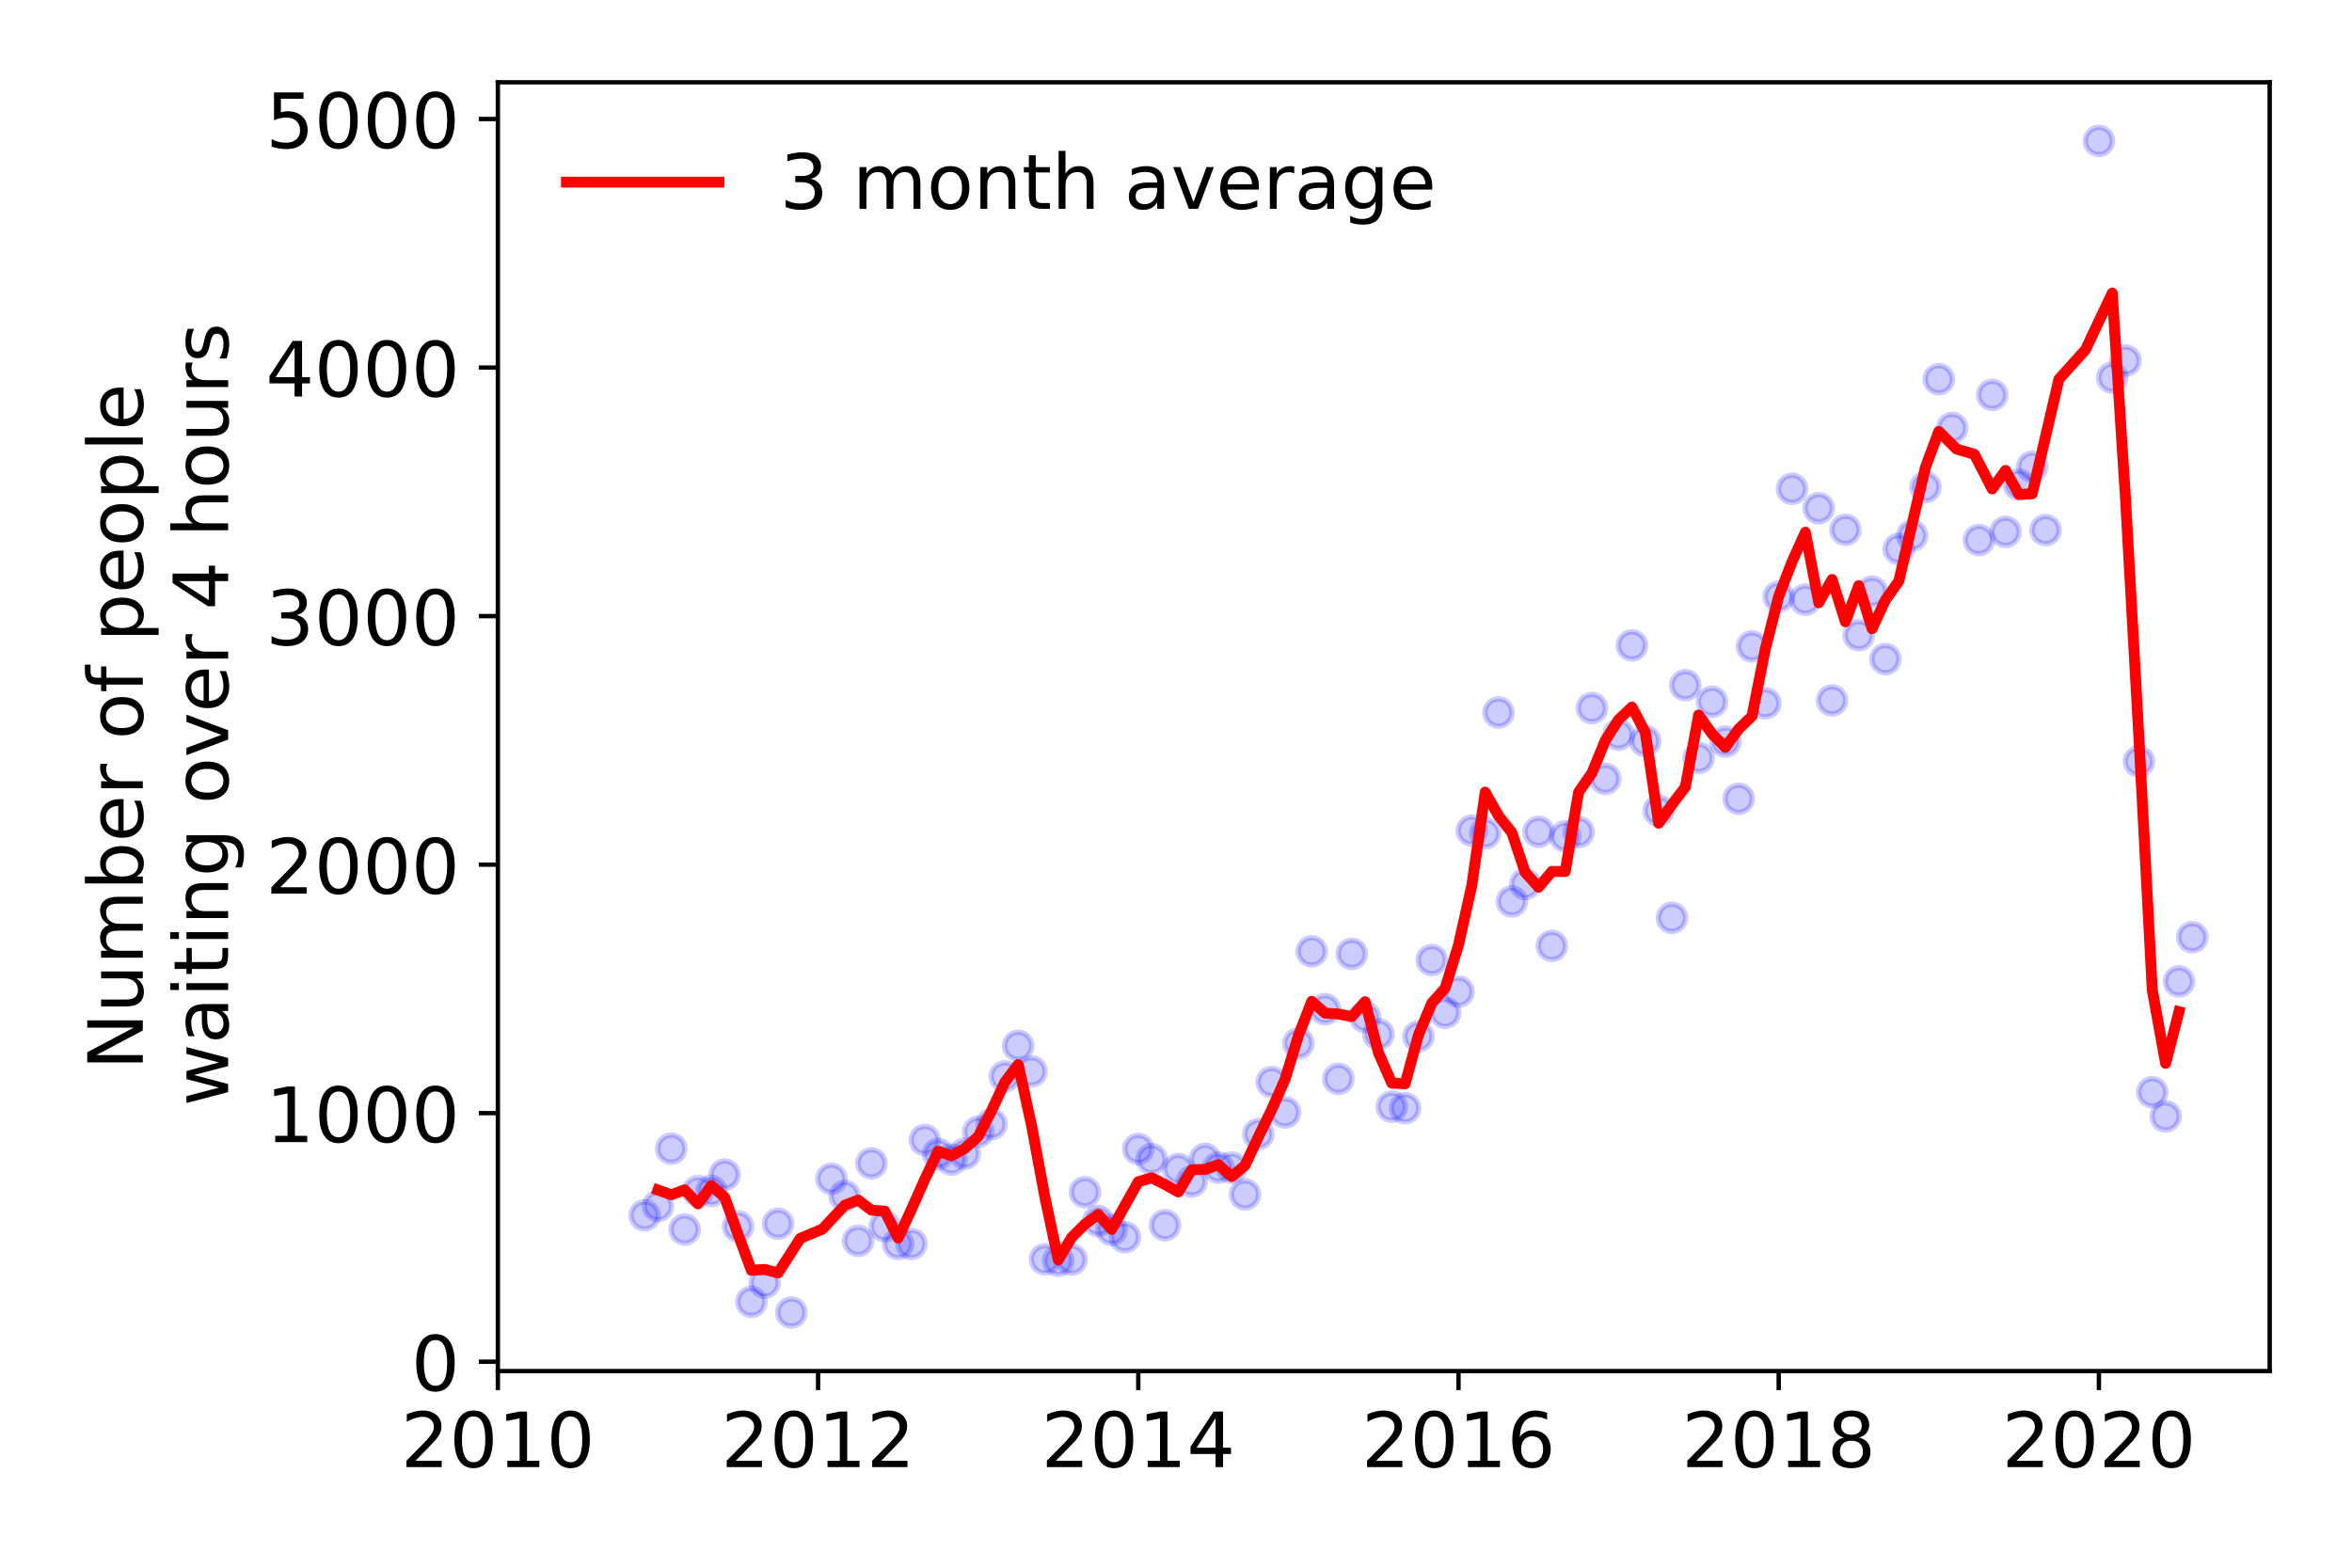 <?xml version="1.0" encoding="utf-8" standalone="no"?>
<!DOCTYPE svg PUBLIC "-//W3C//DTD SVG 1.1//EN"
  "http://www.w3.org/Graphics/SVG/1.1/DTD/svg11.dtd">
<!-- Created with matplotlib (https://matplotlib.org/) -->
<svg height="288pt" version="1.1" viewBox="0 0 432 288" width="432pt" xmlns="http://www.w3.org/2000/svg" xmlns:xlink="http://www.w3.org/1999/xlink">
 <defs>
  <style type="text/css">
*{stroke-linecap:butt;stroke-linejoin:round;}
  </style>
 </defs>
 <g id="figure_1">
  <g id="patch_1">
   <path d="M 0 288 
L 432 288 
L 432 0 
L 0 0 
z
" style="fill:#ffffff;"/>
  </g>
  <g id="axes_1">
   <g id="patch_2">
    <path d="M 91.445 251.88 
L 416.88 251.88 
L 416.88 15.12 
L 91.445 15.12 
z
" style="fill:#ffffff;"/>
   </g>
   <g id="matplotlib.axis_1">
    <g id="xtick_1">
     <g id="line2d_1">
      <defs>
       <path d="M 0 0 
L 0 3.5 
" id="m33bb198c36" style="stroke:#000000;stroke-width:0.8;"/>
      </defs>
      <g>
       <use style="stroke:#000000;stroke-width:0.8;" x="91.445" xlink:href="#m33bb198c36" y="251.88"/>
      </g>
     </g>
     <g id="text_1">
      <!-- 2010 -->
      <defs>
       <path d="M 19.188 8.297 
L 53.609 8.297 
L 53.609 0 
L 7.328 0 
L 7.328 8.297 
Q 12.938 14.109 22.625 23.891 
Q 32.328 33.688 34.812 36.531 
Q 39.547 41.844 41.422 45.531 
Q 43.312 49.219 43.312 52.781 
Q 43.312 58.594 39.234 62.25 
Q 35.156 65.922 28.609 65.922 
Q 23.969 65.922 18.812 64.312 
Q 13.672 62.703 7.812 59.422 
L 7.812 69.391 
Q 13.766 71.781 18.938 73 
Q 24.125 74.219 28.422 74.219 
Q 39.75 74.219 46.484 68.547 
Q 53.219 62.891 53.219 53.422 
Q 53.219 48.922 51.531 44.891 
Q 49.859 40.875 45.406 35.406 
Q 44.188 33.984 37.641 27.219 
Q 31.109 20.453 19.188 8.297 
z
" id="DejaVuSans-50"/>
       <path d="M 31.781 66.406 
Q 24.172 66.406 20.328 58.906 
Q 16.5 51.422 16.5 36.375 
Q 16.5 21.391 20.328 13.891 
Q 24.172 6.391 31.781 6.391 
Q 39.453 6.391 43.281 13.891 
Q 47.125 21.391 47.125 36.375 
Q 47.125 51.422 43.281 58.906 
Q 39.453 66.406 31.781 66.406 
z
M 31.781 74.219 
Q 44.047 74.219 50.516 64.516 
Q 56.984 54.828 56.984 36.375 
Q 56.984 17.969 50.516 8.266 
Q 44.047 -1.422 31.781 -1.422 
Q 19.531 -1.422 13.062 8.266 
Q 6.594 17.969 6.594 36.375 
Q 6.594 54.828 13.062 64.516 
Q 19.531 74.219 31.781 74.219 
z
" id="DejaVuSans-48"/>
       <path d="M 12.406 8.297 
L 28.516 8.297 
L 28.516 63.922 
L 10.984 60.406 
L 10.984 69.391 
L 28.422 72.906 
L 38.281 72.906 
L 38.281 8.297 
L 54.391 8.297 
L 54.391 0 
L 12.406 0 
z
" id="DejaVuSans-49"/>
      </defs>
      <g transform="translate(73.63 269.518)scale(0.14 -0.14)">
       <use xlink:href="#DejaVuSans-50"/>
       <use x="63.623" xlink:href="#DejaVuSans-48"/>
       <use x="127.246" xlink:href="#DejaVuSans-49"/>
       <use x="190.869" xlink:href="#DejaVuSans-48"/>
      </g>
     </g>
    </g>
    <g id="xtick_2">
     <g id="line2d_2">
      <g>
       <use style="stroke:#000000;stroke-width:0.8;" x="150.259" xlink:href="#m33bb198c36" y="251.88"/>
      </g>
     </g>
     <g id="text_2">
      <!-- 2012 -->
      <g transform="translate(132.444 269.518)scale(0.14 -0.14)">
       <use xlink:href="#DejaVuSans-50"/>
       <use x="63.623" xlink:href="#DejaVuSans-48"/>
       <use x="127.246" xlink:href="#DejaVuSans-49"/>
       <use x="190.869" xlink:href="#DejaVuSans-50"/>
      </g>
     </g>
    </g>
    <g id="xtick_3">
     <g id="line2d_3">
      <g>
       <use style="stroke:#000000;stroke-width:0.8;" x="209.072" xlink:href="#m33bb198c36" y="251.88"/>
      </g>
     </g>
     <g id="text_3">
      <!-- 2014 -->
      <defs>
       <path d="M 37.797 64.312 
L 12.891 25.391 
L 37.797 25.391 
z
M 35.203 72.906 
L 47.609 72.906 
L 47.609 25.391 
L 58.016 25.391 
L 58.016 17.188 
L 47.609 17.188 
L 47.609 0 
L 37.797 0 
L 37.797 17.188 
L 4.891 17.188 
L 4.891 26.703 
z
" id="DejaVuSans-52"/>
      </defs>
      <g transform="translate(191.257 269.518)scale(0.14 -0.14)">
       <use xlink:href="#DejaVuSans-50"/>
       <use x="63.623" xlink:href="#DejaVuSans-48"/>
       <use x="127.246" xlink:href="#DejaVuSans-49"/>
       <use x="190.869" xlink:href="#DejaVuSans-52"/>
      </g>
     </g>
    </g>
    <g id="xtick_4">
     <g id="line2d_4">
      <g>
       <use style="stroke:#000000;stroke-width:0.8;" x="267.886" xlink:href="#m33bb198c36" y="251.88"/>
      </g>
     </g>
     <g id="text_4">
      <!-- 2016 -->
      <defs>
       <path d="M 33.016 40.375 
Q 26.375 40.375 22.484 35.828 
Q 18.609 31.297 18.609 23.391 
Q 18.609 15.531 22.484 10.953 
Q 26.375 6.391 33.016 6.391 
Q 39.656 6.391 43.531 10.953 
Q 47.406 15.531 47.406 23.391 
Q 47.406 31.297 43.531 35.828 
Q 39.656 40.375 33.016 40.375 
z
M 52.594 71.297 
L 52.594 62.312 
Q 48.875 64.062 45.094 64.984 
Q 41.312 65.922 37.594 65.922 
Q 27.828 65.922 22.672 59.328 
Q 17.531 52.734 16.797 39.406 
Q 19.672 43.656 24.016 45.922 
Q 28.375 48.188 33.594 48.188 
Q 44.578 48.188 50.953 41.516 
Q 57.328 34.859 57.328 23.391 
Q 57.328 12.156 50.688 5.359 
Q 44.047 -1.422 33.016 -1.422 
Q 20.359 -1.422 13.672 8.266 
Q 6.984 17.969 6.984 36.375 
Q 6.984 53.656 15.188 63.938 
Q 23.391 74.219 37.203 74.219 
Q 40.922 74.219 44.703 73.484 
Q 48.484 72.75 52.594 71.297 
z
" id="DejaVuSans-54"/>
      </defs>
      <g transform="translate(250.071 269.518)scale(0.14 -0.14)">
       <use xlink:href="#DejaVuSans-50"/>
       <use x="63.623" xlink:href="#DejaVuSans-48"/>
       <use x="127.246" xlink:href="#DejaVuSans-49"/>
       <use x="190.869" xlink:href="#DejaVuSans-54"/>
      </g>
     </g>
    </g>
    <g id="xtick_5">
     <g id="line2d_5">
      <g>
       <use style="stroke:#000000;stroke-width:0.8;" x="326.699" xlink:href="#m33bb198c36" y="251.88"/>
      </g>
     </g>
     <g id="text_5">
      <!-- 2018 -->
      <defs>
       <path d="M 31.781 34.625 
Q 24.75 34.625 20.719 30.859 
Q 16.703 27.094 16.703 20.516 
Q 16.703 13.922 20.719 10.156 
Q 24.75 6.391 31.781 6.391 
Q 38.812 6.391 42.859 10.172 
Q 46.922 13.969 46.922 20.516 
Q 46.922 27.094 42.891 30.859 
Q 38.875 34.625 31.781 34.625 
z
M 21.922 38.812 
Q 15.578 40.375 12.031 44.719 
Q 8.5 49.078 8.5 55.328 
Q 8.5 64.062 14.719 69.141 
Q 20.953 74.219 31.781 74.219 
Q 42.672 74.219 48.875 69.141 
Q 55.078 64.062 55.078 55.328 
Q 55.078 49.078 51.531 44.719 
Q 48 40.375 41.703 38.812 
Q 48.828 37.156 52.797 32.312 
Q 56.781 27.484 56.781 20.516 
Q 56.781 9.906 50.312 4.234 
Q 43.844 -1.422 31.781 -1.422 
Q 19.734 -1.422 13.25 4.234 
Q 6.781 9.906 6.781 20.516 
Q 6.781 27.484 10.781 32.312 
Q 14.797 37.156 21.922 38.812 
z
M 18.312 54.391 
Q 18.312 48.734 21.844 45.562 
Q 25.391 42.391 31.781 42.391 
Q 38.141 42.391 41.719 45.562 
Q 45.312 48.734 45.312 54.391 
Q 45.312 60.062 41.719 63.234 
Q 38.141 66.406 31.781 66.406 
Q 25.391 66.406 21.844 63.234 
Q 18.312 60.062 18.312 54.391 
z
" id="DejaVuSans-56"/>
      </defs>
      <g transform="translate(308.884 269.518)scale(0.14 -0.14)">
       <use xlink:href="#DejaVuSans-50"/>
       <use x="63.623" xlink:href="#DejaVuSans-48"/>
       <use x="127.246" xlink:href="#DejaVuSans-49"/>
       <use x="190.869" xlink:href="#DejaVuSans-56"/>
      </g>
     </g>
    </g>
    <g id="xtick_6">
     <g id="line2d_6">
      <g>
       <use style="stroke:#000000;stroke-width:0.8;" x="385.513" xlink:href="#m33bb198c36" y="251.88"/>
      </g>
     </g>
     <g id="text_6">
      <!-- 2020 -->
      <g transform="translate(367.698 269.518)scale(0.14 -0.14)">
       <use xlink:href="#DejaVuSans-50"/>
       <use x="63.623" xlink:href="#DejaVuSans-48"/>
       <use x="127.246" xlink:href="#DejaVuSans-50"/>
       <use x="190.869" xlink:href="#DejaVuSans-48"/>
      </g>
     </g>
    </g>
   </g>
   <g id="matplotlib.axis_2">
    <g id="ytick_1">
     <g id="line2d_7">
      <defs>
       <path d="M 0 0 
L -3.5 0 
" id="m4b21f121cd" style="stroke:#000000;stroke-width:0.8;"/>
      </defs>
      <g>
       <use style="stroke:#000000;stroke-width:0.8;" x="91.445" xlink:href="#m4b21f121cd" y="250.159"/>
      </g>
     </g>
     <g id="text_7">
      <!-- 0 -->
      <g transform="translate(75.537 255.478)scale(0.14 -0.14)">
       <use xlink:href="#DejaVuSans-48"/>
      </g>
     </g>
    </g>
    <g id="ytick_2">
     <g id="line2d_8">
      <g>
       <use style="stroke:#000000;stroke-width:0.8;" x="91.445" xlink:href="#m4b21f121cd" y="204.5"/>
      </g>
     </g>
     <g id="text_8">
      <!-- 1000 -->
      <g transform="translate(48.815 209.819)scale(0.14 -0.14)">
       <use xlink:href="#DejaVuSans-49"/>
       <use x="63.623" xlink:href="#DejaVuSans-48"/>
       <use x="127.246" xlink:href="#DejaVuSans-48"/>
       <use x="190.869" xlink:href="#DejaVuSans-48"/>
      </g>
     </g>
    </g>
    <g id="ytick_3">
     <g id="line2d_9">
      <g>
       <use style="stroke:#000000;stroke-width:0.8;" x="91.445" xlink:href="#m4b21f121cd" y="158.841"/>
      </g>
     </g>
     <g id="text_9">
      <!-- 2000 -->
      <g transform="translate(48.815 164.16)scale(0.14 -0.14)">
       <use xlink:href="#DejaVuSans-50"/>
       <use x="63.623" xlink:href="#DejaVuSans-48"/>
       <use x="127.246" xlink:href="#DejaVuSans-48"/>
       <use x="190.869" xlink:href="#DejaVuSans-48"/>
      </g>
     </g>
    </g>
    <g id="ytick_4">
     <g id="line2d_10">
      <g>
       <use style="stroke:#000000;stroke-width:0.8;" x="91.445" xlink:href="#m4b21f121cd" y="113.182"/>
      </g>
     </g>
     <g id="text_10">
      <!-- 3000 -->
      <defs>
       <path d="M 40.578 39.312 
Q 47.656 37.797 51.625 33 
Q 55.609 28.219 55.609 21.188 
Q 55.609 10.406 48.188 4.484 
Q 40.766 -1.422 27.094 -1.422 
Q 22.516 -1.422 17.656 -0.516 
Q 12.797 0.391 7.625 2.203 
L 7.625 11.719 
Q 11.719 9.328 16.594 8.109 
Q 21.484 6.891 26.812 6.891 
Q 36.078 6.891 40.938 10.547 
Q 45.797 14.203 45.797 21.188 
Q 45.797 27.641 41.281 31.266 
Q 36.766 34.906 28.719 34.906 
L 20.219 34.906 
L 20.219 43.016 
L 29.109 43.016 
Q 36.375 43.016 40.234 45.922 
Q 44.094 48.828 44.094 54.297 
Q 44.094 59.906 40.109 62.906 
Q 36.141 65.922 28.719 65.922 
Q 24.656 65.922 20.016 65.031 
Q 15.375 64.156 9.812 62.312 
L 9.812 71.094 
Q 15.438 72.656 20.344 73.438 
Q 25.25 74.219 29.594 74.219 
Q 40.828 74.219 47.359 69.109 
Q 53.906 64.016 53.906 55.328 
Q 53.906 49.266 50.438 45.094 
Q 46.969 40.922 40.578 39.312 
z
" id="DejaVuSans-51"/>
      </defs>
      <g transform="translate(48.815 118.501)scale(0.14 -0.14)">
       <use xlink:href="#DejaVuSans-51"/>
       <use x="63.623" xlink:href="#DejaVuSans-48"/>
       <use x="127.246" xlink:href="#DejaVuSans-48"/>
       <use x="190.869" xlink:href="#DejaVuSans-48"/>
      </g>
     </g>
    </g>
    <g id="ytick_5">
     <g id="line2d_11">
      <g>
       <use style="stroke:#000000;stroke-width:0.8;" x="91.445" xlink:href="#m4b21f121cd" y="67.523"/>
      </g>
     </g>
     <g id="text_11">
      <!-- 4000 -->
      <g transform="translate(48.815 72.842)scale(0.14 -0.14)">
       <use xlink:href="#DejaVuSans-52"/>
       <use x="63.623" xlink:href="#DejaVuSans-48"/>
       <use x="127.246" xlink:href="#DejaVuSans-48"/>
       <use x="190.869" xlink:href="#DejaVuSans-48"/>
      </g>
     </g>
    </g>
    <g id="ytick_6">
     <g id="line2d_12">
      <g>
       <use style="stroke:#000000;stroke-width:0.8;" x="91.445" xlink:href="#m4b21f121cd" y="21.864"/>
      </g>
     </g>
     <g id="text_12">
      <!-- 5000 -->
      <defs>
       <path d="M 10.797 72.906 
L 49.516 72.906 
L 49.516 64.594 
L 19.828 64.594 
L 19.828 46.734 
Q 21.969 47.469 24.109 47.828 
Q 26.266 48.188 28.422 48.188 
Q 40.625 48.188 47.75 41.5 
Q 54.891 34.812 54.891 23.391 
Q 54.891 11.625 47.562 5.094 
Q 40.234 -1.422 26.906 -1.422 
Q 22.312 -1.422 17.547 -0.641 
Q 12.797 0.141 7.719 1.703 
L 7.719 11.625 
Q 12.109 9.234 16.797 8.062 
Q 21.484 6.891 26.703 6.891 
Q 35.156 6.891 40.078 11.328 
Q 45.016 15.766 45.016 23.391 
Q 45.016 31 40.078 35.438 
Q 35.156 39.891 26.703 39.891 
Q 22.75 39.891 18.812 39.016 
Q 14.891 38.141 10.797 36.281 
z
" id="DejaVuSans-53"/>
      </defs>
      <g transform="translate(48.815 27.183)scale(0.14 -0.14)">
       <use xlink:href="#DejaVuSans-53"/>
       <use x="63.623" xlink:href="#DejaVuSans-48"/>
       <use x="127.246" xlink:href="#DejaVuSans-48"/>
       <use x="190.869" xlink:href="#DejaVuSans-48"/>
      </g>
     </g>
    </g>
    <g id="text_13">
     <!-- Number of people -->
     <defs>
      <path d="M 9.812 72.906 
L 23.094 72.906 
L 55.422 11.922 
L 55.422 72.906 
L 64.984 72.906 
L 64.984 0 
L 51.703 0 
L 19.391 60.984 
L 19.391 0 
L 9.812 0 
z
" id="DejaVuSans-78"/>
      <path d="M 8.5 21.578 
L 8.5 54.688 
L 17.484 54.688 
L 17.484 21.922 
Q 17.484 14.156 20.5 10.266 
Q 23.531 6.391 29.594 6.391 
Q 36.859 6.391 41.078 11.031 
Q 45.312 15.672 45.312 23.688 
L 45.312 54.688 
L 54.297 54.688 
L 54.297 0 
L 45.312 0 
L 45.312 8.406 
Q 42.047 3.422 37.719 1 
Q 33.406 -1.422 27.688 -1.422 
Q 18.266 -1.422 13.375 4.438 
Q 8.5 10.297 8.5 21.578 
z
M 31.109 56 
z
" id="DejaVuSans-117"/>
      <path d="M 52 44.188 
Q 55.375 50.25 60.062 53.125 
Q 64.75 56 71.094 56 
Q 79.641 56 84.281 50.016 
Q 88.922 44.047 88.922 33.016 
L 88.922 0 
L 79.891 0 
L 79.891 32.719 
Q 79.891 40.578 77.094 44.375 
Q 74.312 48.188 68.609 48.188 
Q 61.625 48.188 57.562 43.547 
Q 53.516 38.922 53.516 30.906 
L 53.516 0 
L 44.484 0 
L 44.484 32.719 
Q 44.484 40.625 41.703 44.406 
Q 38.922 48.188 33.109 48.188 
Q 26.219 48.188 22.156 43.531 
Q 18.109 38.875 18.109 30.906 
L 18.109 0 
L 9.078 0 
L 9.078 54.688 
L 18.109 54.688 
L 18.109 46.188 
Q 21.188 51.219 25.484 53.609 
Q 29.781 56 35.688 56 
Q 41.656 56 45.828 52.969 
Q 50 49.953 52 44.188 
z
" id="DejaVuSans-109"/>
      <path d="M 48.688 27.297 
Q 48.688 37.203 44.609 42.844 
Q 40.531 48.484 33.406 48.484 
Q 26.266 48.484 22.188 42.844 
Q 18.109 37.203 18.109 27.297 
Q 18.109 17.391 22.188 11.75 
Q 26.266 6.109 33.406 6.109 
Q 40.531 6.109 44.609 11.75 
Q 48.688 17.391 48.688 27.297 
z
M 18.109 46.391 
Q 20.953 51.266 25.266 53.625 
Q 29.594 56 35.594 56 
Q 45.562 56 51.781 48.094 
Q 58.016 40.188 58.016 27.297 
Q 58.016 14.406 51.781 6.484 
Q 45.562 -1.422 35.594 -1.422 
Q 29.594 -1.422 25.266 0.953 
Q 20.953 3.328 18.109 8.203 
L 18.109 0 
L 9.078 0 
L 9.078 75.984 
L 18.109 75.984 
z
" id="DejaVuSans-98"/>
      <path d="M 56.203 29.594 
L 56.203 25.203 
L 14.891 25.203 
Q 15.484 15.922 20.484 11.062 
Q 25.484 6.203 34.422 6.203 
Q 39.594 6.203 44.453 7.469 
Q 49.312 8.734 54.109 11.281 
L 54.109 2.781 
Q 49.266 0.734 44.188 -0.344 
Q 39.109 -1.422 33.891 -1.422 
Q 20.797 -1.422 13.156 6.188 
Q 5.516 13.812 5.516 26.812 
Q 5.516 40.234 12.766 48.109 
Q 20.016 56 32.328 56 
Q 43.359 56 49.781 48.891 
Q 56.203 41.797 56.203 29.594 
z
M 47.219 32.234 
Q 47.125 39.594 43.094 43.984 
Q 39.062 48.391 32.422 48.391 
Q 24.906 48.391 20.391 44.141 
Q 15.875 39.891 15.188 32.172 
z
" id="DejaVuSans-101"/>
      <path d="M 41.109 46.297 
Q 39.594 47.172 37.812 47.578 
Q 36.031 48 33.891 48 
Q 26.266 48 22.188 43.047 
Q 18.109 38.094 18.109 28.812 
L 18.109 0 
L 9.078 0 
L 9.078 54.688 
L 18.109 54.688 
L 18.109 46.188 
Q 20.953 51.172 25.484 53.578 
Q 30.031 56 36.531 56 
Q 37.453 56 38.578 55.875 
Q 39.703 55.766 41.062 55.516 
z
" id="DejaVuSans-114"/>
      <path id="DejaVuSans-32"/>
      <path d="M 30.609 48.391 
Q 23.391 48.391 19.188 42.75 
Q 14.984 37.109 14.984 27.297 
Q 14.984 17.484 19.156 11.844 
Q 23.344 6.203 30.609 6.203 
Q 37.797 6.203 41.984 11.859 
Q 46.188 17.531 46.188 27.297 
Q 46.188 37.016 41.984 42.703 
Q 37.797 48.391 30.609 48.391 
z
M 30.609 56 
Q 42.328 56 49.016 48.375 
Q 55.719 40.766 55.719 27.297 
Q 55.719 13.875 49.016 6.219 
Q 42.328 -1.422 30.609 -1.422 
Q 18.844 -1.422 12.172 6.219 
Q 5.516 13.875 5.516 27.297 
Q 5.516 40.766 12.172 48.375 
Q 18.844 56 30.609 56 
z
" id="DejaVuSans-111"/>
      <path d="M 37.109 75.984 
L 37.109 68.5 
L 28.516 68.5 
Q 23.688 68.5 21.797 66.547 
Q 19.922 64.594 19.922 59.516 
L 19.922 54.688 
L 34.719 54.688 
L 34.719 47.703 
L 19.922 47.703 
L 19.922 0 
L 10.891 0 
L 10.891 47.703 
L 2.297 47.703 
L 2.297 54.688 
L 10.891 54.688 
L 10.891 58.5 
Q 10.891 67.625 15.141 71.797 
Q 19.391 75.984 28.609 75.984 
z
" id="DejaVuSans-102"/>
      <path d="M 18.109 8.203 
L 18.109 -20.797 
L 9.078 -20.797 
L 9.078 54.688 
L 18.109 54.688 
L 18.109 46.391 
Q 20.953 51.266 25.266 53.625 
Q 29.594 56 35.594 56 
Q 45.562 56 51.781 48.094 
Q 58.016 40.188 58.016 27.297 
Q 58.016 14.406 51.781 6.484 
Q 45.562 -1.422 35.594 -1.422 
Q 29.594 -1.422 25.266 0.953 
Q 20.953 3.328 18.109 8.203 
z
M 48.688 27.297 
Q 48.688 37.203 44.609 42.844 
Q 40.531 48.484 33.406 48.484 
Q 26.266 48.484 22.188 42.844 
Q 18.109 37.203 18.109 27.297 
Q 18.109 17.391 22.188 11.75 
Q 26.266 6.109 33.406 6.109 
Q 40.531 6.109 44.609 11.75 
Q 48.688 17.391 48.688 27.297 
z
" id="DejaVuSans-112"/>
      <path d="M 9.422 75.984 
L 18.406 75.984 
L 18.406 0 
L 9.422 0 
z
" id="DejaVuSans-108"/>
     </defs>
     <g transform="translate(26.227 196.547)rotate(-90)scale(0.14 -0.14)">
      <use xlink:href="#DejaVuSans-78"/>
      <use x="74.805" xlink:href="#DejaVuSans-117"/>
      <use x="138.184" xlink:href="#DejaVuSans-109"/>
      <use x="235.596" xlink:href="#DejaVuSans-98"/>
      <use x="299.072" xlink:href="#DejaVuSans-101"/>
      <use x="360.596" xlink:href="#DejaVuSans-114"/>
      <use x="401.709" xlink:href="#DejaVuSans-32"/>
      <use x="433.496" xlink:href="#DejaVuSans-111"/>
      <use x="494.678" xlink:href="#DejaVuSans-102"/>
      <use x="529.883" xlink:href="#DejaVuSans-32"/>
      <use x="561.67" xlink:href="#DejaVuSans-112"/>
      <use x="625.146" xlink:href="#DejaVuSans-101"/>
      <use x="686.67" xlink:href="#DejaVuSans-111"/>
      <use x="747.852" xlink:href="#DejaVuSans-112"/>
      <use x="811.328" xlink:href="#DejaVuSans-108"/>
      <use x="839.111" xlink:href="#DejaVuSans-101"/>
     </g>
     <!--  waiting over 4 hours -->
     <defs>
      <path d="M 4.203 54.688 
L 13.188 54.688 
L 24.422 12.016 
L 35.594 54.688 
L 46.188 54.688 
L 57.422 12.016 
L 68.609 54.688 
L 77.594 54.688 
L 63.281 0 
L 52.688 0 
L 40.922 44.828 
L 29.109 0 
L 18.5 0 
z
" id="DejaVuSans-119"/>
      <path d="M 34.281 27.484 
Q 23.391 27.484 19.188 25 
Q 14.984 22.516 14.984 16.5 
Q 14.984 11.719 18.141 8.906 
Q 21.297 6.109 26.703 6.109 
Q 34.188 6.109 38.703 11.406 
Q 43.219 16.703 43.219 25.484 
L 43.219 27.484 
z
M 52.203 31.203 
L 52.203 0 
L 43.219 0 
L 43.219 8.297 
Q 40.141 3.328 35.547 0.953 
Q 30.953 -1.422 24.312 -1.422 
Q 15.922 -1.422 10.953 3.297 
Q 6 8.016 6 15.922 
Q 6 25.141 12.172 29.828 
Q 18.359 34.516 30.609 34.516 
L 43.219 34.516 
L 43.219 35.406 
Q 43.219 41.609 39.141 45 
Q 35.062 48.391 27.688 48.391 
Q 23 48.391 18.547 47.266 
Q 14.109 46.141 10.016 43.891 
L 10.016 52.203 
Q 14.938 54.109 19.578 55.047 
Q 24.219 56 28.609 56 
Q 40.484 56 46.344 49.844 
Q 52.203 43.703 52.203 31.203 
z
" id="DejaVuSans-97"/>
      <path d="M 9.422 54.688 
L 18.406 54.688 
L 18.406 0 
L 9.422 0 
z
M 9.422 75.984 
L 18.406 75.984 
L 18.406 64.594 
L 9.422 64.594 
z
" id="DejaVuSans-105"/>
      <path d="M 18.312 70.219 
L 18.312 54.688 
L 36.812 54.688 
L 36.812 47.703 
L 18.312 47.703 
L 18.312 18.016 
Q 18.312 11.328 20.141 9.422 
Q 21.969 7.516 27.594 7.516 
L 36.812 7.516 
L 36.812 0 
L 27.594 0 
Q 17.188 0 13.234 3.875 
Q 9.281 7.766 9.281 18.016 
L 9.281 47.703 
L 2.688 47.703 
L 2.688 54.688 
L 9.281 54.688 
L 9.281 70.219 
z
" id="DejaVuSans-116"/>
      <path d="M 54.891 33.016 
L 54.891 0 
L 45.906 0 
L 45.906 32.719 
Q 45.906 40.484 42.875 44.328 
Q 39.844 48.188 33.797 48.188 
Q 26.516 48.188 22.312 43.547 
Q 18.109 38.922 18.109 30.906 
L 18.109 0 
L 9.078 0 
L 9.078 54.688 
L 18.109 54.688 
L 18.109 46.188 
Q 21.344 51.125 25.703 53.562 
Q 30.078 56 35.797 56 
Q 45.219 56 50.047 50.172 
Q 54.891 44.344 54.891 33.016 
z
" id="DejaVuSans-110"/>
      <path d="M 45.406 27.984 
Q 45.406 37.75 41.375 43.109 
Q 37.359 48.484 30.078 48.484 
Q 22.859 48.484 18.828 43.109 
Q 14.797 37.75 14.797 27.984 
Q 14.797 18.266 18.828 12.891 
Q 22.859 7.516 30.078 7.516 
Q 37.359 7.516 41.375 12.891 
Q 45.406 18.266 45.406 27.984 
z
M 54.391 6.781 
Q 54.391 -7.172 48.188 -13.984 
Q 42 -20.797 29.203 -20.797 
Q 24.469 -20.797 20.266 -20.094 
Q 16.062 -19.391 12.109 -17.922 
L 12.109 -9.188 
Q 16.062 -11.328 19.922 -12.344 
Q 23.781 -13.375 27.781 -13.375 
Q 36.625 -13.375 41.016 -8.766 
Q 45.406 -4.156 45.406 5.172 
L 45.406 9.625 
Q 42.625 4.781 38.281 2.391 
Q 33.938 0 27.875 0 
Q 17.828 0 11.672 7.656 
Q 5.516 15.328 5.516 27.984 
Q 5.516 40.672 11.672 48.328 
Q 17.828 56 27.875 56 
Q 33.938 56 38.281 53.609 
Q 42.625 51.219 45.406 46.391 
L 45.406 54.688 
L 54.391 54.688 
z
" id="DejaVuSans-103"/>
      <path d="M 2.984 54.688 
L 12.5 54.688 
L 29.594 8.797 
L 46.688 54.688 
L 56.203 54.688 
L 35.688 0 
L 23.484 0 
z
" id="DejaVuSans-118"/>
      <path d="M 54.891 33.016 
L 54.891 0 
L 45.906 0 
L 45.906 32.719 
Q 45.906 40.484 42.875 44.328 
Q 39.844 48.188 33.797 48.188 
Q 26.516 48.188 22.312 43.547 
Q 18.109 38.922 18.109 30.906 
L 18.109 0 
L 9.078 0 
L 9.078 75.984 
L 18.109 75.984 
L 18.109 46.188 
Q 21.344 51.125 25.703 53.562 
Q 30.078 56 35.797 56 
Q 45.219 56 50.047 50.172 
Q 54.891 44.344 54.891 33.016 
z
" id="DejaVuSans-104"/>
      <path d="M 44.281 53.078 
L 44.281 44.578 
Q 40.484 46.531 36.375 47.5 
Q 32.281 48.484 27.875 48.484 
Q 21.188 48.484 17.844 46.438 
Q 14.5 44.391 14.5 40.281 
Q 14.5 37.156 16.891 35.375 
Q 19.281 33.594 26.516 31.984 
L 29.594 31.297 
Q 39.156 29.25 43.188 25.516 
Q 47.219 21.781 47.219 15.094 
Q 47.219 7.469 41.188 3.016 
Q 35.156 -1.422 24.609 -1.422 
Q 20.219 -1.422 15.453 -0.562 
Q 10.688 0.297 5.422 2 
L 5.422 11.281 
Q 10.406 8.688 15.234 7.391 
Q 20.062 6.109 24.812 6.109 
Q 31.156 6.109 34.562 8.281 
Q 37.984 10.453 37.984 14.406 
Q 37.984 18.062 35.516 20.016 
Q 33.062 21.969 24.703 23.781 
L 21.578 24.516 
Q 13.234 26.266 9.516 29.906 
Q 5.812 33.547 5.812 39.891 
Q 5.812 47.609 11.281 51.797 
Q 16.75 56 26.812 56 
Q 31.781 56 36.172 55.266 
Q 40.578 54.547 44.281 53.078 
z
" id="DejaVuSans-115"/>
     </defs>
     <g transform="translate(41.903 207.672)rotate(-90)scale(0.14 -0.14)">
      <use xlink:href="#DejaVuSans-32"/>
      <use x="31.787" xlink:href="#DejaVuSans-119"/>
      <use x="113.574" xlink:href="#DejaVuSans-97"/>
      <use x="174.854" xlink:href="#DejaVuSans-105"/>
      <use x="202.637" xlink:href="#DejaVuSans-116"/>
      <use x="241.846" xlink:href="#DejaVuSans-105"/>
      <use x="269.629" xlink:href="#DejaVuSans-110"/>
      <use x="333.008" xlink:href="#DejaVuSans-103"/>
      <use x="396.484" xlink:href="#DejaVuSans-32"/>
      <use x="428.271" xlink:href="#DejaVuSans-111"/>
      <use x="489.453" xlink:href="#DejaVuSans-118"/>
      <use x="548.633" xlink:href="#DejaVuSans-101"/>
      <use x="610.156" xlink:href="#DejaVuSans-114"/>
      <use x="651.27" xlink:href="#DejaVuSans-32"/>
      <use x="683.057" xlink:href="#DejaVuSans-52"/>
      <use x="746.68" xlink:href="#DejaVuSans-32"/>
      <use x="778.467" xlink:href="#DejaVuSans-104"/>
      <use x="841.846" xlink:href="#DejaVuSans-111"/>
      <use x="903.027" xlink:href="#DejaVuSans-117"/>
      <use x="966.406" xlink:href="#DejaVuSans-114"/>
      <use x="1007.52" xlink:href="#DejaVuSans-115"/>
     </g>
    </g>
   </g>
   <g id="line2d_13">
    <defs>
     <path d="M 0 2.5 
C 0.663 2.5 1.299 2.237 1.768 1.768 
C 2.237 1.299 2.5 0.663 2.5 0 
C 2.5 -0.663 2.237 -1.299 1.768 -1.768 
C 1.299 -2.237 0.663 -2.5 0 -2.5 
C -0.663 -2.5 -1.299 -2.237 -1.768 -1.768 
C -2.237 -1.299 -2.5 -0.663 -2.5 0 
C -2.5 0.663 -2.237 1.299 -1.768 1.768 
C -1.299 2.237 -0.663 2.5 0 2.5 
z
" id="ma9fd4b283c" style="stroke:#0000ff;stroke-opacity:0.2;"/>
    </defs>
    <g clip-path="url(#p04b62924bb)">
     <use style="fill:#0000ff;fill-opacity:0.2;stroke:#0000ff;stroke-opacity:0.2;" x="402.667" xlink:href="#ma9fd4b283c" y="172.173"/>
     <use style="fill:#0000ff;fill-opacity:0.2;stroke:#0000ff;stroke-opacity:0.2;" x="400.216" xlink:href="#ma9fd4b283c" y="180.3"/>
     <use style="fill:#0000ff;fill-opacity:0.2;stroke:#0000ff;stroke-opacity:0.2;" x="397.766" xlink:href="#ma9fd4b283c" y="205.093"/>
     <use style="fill:#0000ff;fill-opacity:0.2;stroke:#0000ff;stroke-opacity:0.2;" x="395.315" xlink:href="#ma9fd4b283c" y="200.664"/>
     <use style="fill:#0000ff;fill-opacity:0.2;stroke:#0000ff;stroke-opacity:0.2;" x="392.864" xlink:href="#ma9fd4b283c" y="139.892"/>
     <use style="fill:#0000ff;fill-opacity:0.2;stroke:#0000ff;stroke-opacity:0.2;" x="390.414" xlink:href="#ma9fd4b283c" y="66.244"/>
     <use style="fill:#0000ff;fill-opacity:0.2;stroke:#0000ff;stroke-opacity:0.2;" x="387.963" xlink:href="#ma9fd4b283c" y="69.395"/>
     <use style="fill:#0000ff;fill-opacity:0.2;stroke:#0000ff;stroke-opacity:0.2;" x="385.513" xlink:href="#ma9fd4b283c" y="25.882"/>
     <use style="fill:#0000ff;fill-opacity:0.2;stroke:#0000ff;stroke-opacity:0.2;" x="375.711" xlink:href="#ma9fd4b283c" y="97.384"/>
     <use style="fill:#0000ff;fill-opacity:0.2;stroke:#0000ff;stroke-opacity:0.2;" x="373.26" xlink:href="#ma9fd4b283c" y="85.741"/>
     <use style="fill:#0000ff;fill-opacity:0.2;stroke:#0000ff;stroke-opacity:0.2;" x="370.809" xlink:href="#ma9fd4b283c" y="89.028"/>
     <use style="fill:#0000ff;fill-opacity:0.2;stroke:#0000ff;stroke-opacity:0.2;" x="368.359" xlink:href="#ma9fd4b283c" y="97.703"/>
     <use style="fill:#0000ff;fill-opacity:0.2;stroke:#0000ff;stroke-opacity:0.2;" x="365.908" xlink:href="#ma9fd4b283c" y="72.545"/>
     <use style="fill:#0000ff;fill-opacity:0.2;stroke:#0000ff;stroke-opacity:0.2;" x="363.458" xlink:href="#ma9fd4b283c" y="99.21"/>
     <use style="fill:#0000ff;fill-opacity:0.2;stroke:#0000ff;stroke-opacity:0.2;" x="358.557" xlink:href="#ma9fd4b283c" y="78.618"/>
     <use style="fill:#0000ff;fill-opacity:0.2;stroke:#0000ff;stroke-opacity:0.2;" x="356.106" xlink:href="#ma9fd4b283c" y="69.669"/>
     <use style="fill:#0000ff;fill-opacity:0.2;stroke:#0000ff;stroke-opacity:0.2;" x="353.655" xlink:href="#ma9fd4b283c" y="89.485"/>
     <use style="fill:#0000ff;fill-opacity:0.2;stroke:#0000ff;stroke-opacity:0.2;" x="351.205" xlink:href="#ma9fd4b283c" y="98.388"/>
     <use style="fill:#0000ff;fill-opacity:0.2;stroke:#0000ff;stroke-opacity:0.2;" x="348.754" xlink:href="#ma9fd4b283c" y="100.854"/>
     <use style="fill:#0000ff;fill-opacity:0.2;stroke:#0000ff;stroke-opacity:0.2;" x="346.304" xlink:href="#ma9fd4b283c" y="121.081"/>
     <use style="fill:#0000ff;fill-opacity:0.2;stroke:#0000ff;stroke-opacity:0.2;" x="343.853" xlink:href="#ma9fd4b283c" y="108.707"/>
     <use style="fill:#0000ff;fill-opacity:0.2;stroke:#0000ff;stroke-opacity:0.2;" x="341.403" xlink:href="#ma9fd4b283c" y="116.698"/>
     <use style="fill:#0000ff;fill-opacity:0.2;stroke:#0000ff;stroke-opacity:0.2;" x="338.952" xlink:href="#ma9fd4b283c" y="97.338"/>
     <use style="fill:#0000ff;fill-opacity:0.2;stroke:#0000ff;stroke-opacity:0.2;" x="336.501" xlink:href="#ma9fd4b283c" y="128.66"/>
     <use style="fill:#0000ff;fill-opacity:0.2;stroke:#0000ff;stroke-opacity:0.2;" x="334.051" xlink:href="#ma9fd4b283c" y="93.366"/>
     <use style="fill:#0000ff;fill-opacity:0.2;stroke:#0000ff;stroke-opacity:0.2;" x="331.6" xlink:href="#ma9fd4b283c" y="110.168"/>
     <use style="fill:#0000ff;fill-opacity:0.2;stroke:#0000ff;stroke-opacity:0.2;" x="329.15" xlink:href="#ma9fd4b283c" y="89.804"/>
     <use style="fill:#0000ff;fill-opacity:0.2;stroke:#0000ff;stroke-opacity:0.2;" x="326.699" xlink:href="#ma9fd4b283c" y="109.62"/>
     <use style="fill:#0000ff;fill-opacity:0.2;stroke:#0000ff;stroke-opacity:0.2;" x="324.249" xlink:href="#ma9fd4b283c" y="129.208"/>
     <use style="fill:#0000ff;fill-opacity:0.2;stroke:#0000ff;stroke-opacity:0.2;" x="321.798" xlink:href="#ma9fd4b283c" y="118.752"/>
     <use style="fill:#0000ff;fill-opacity:0.2;stroke:#0000ff;stroke-opacity:0.2;" x="319.348" xlink:href="#ma9fd4b283c" y="146.741"/>
     <use style="fill:#0000ff;fill-opacity:0.2;stroke:#0000ff;stroke-opacity:0.2;" x="316.897" xlink:href="#ma9fd4b283c" y="136.24"/>
     <use style="fill:#0000ff;fill-opacity:0.2;stroke:#0000ff;stroke-opacity:0.2;" x="314.446" xlink:href="#ma9fd4b283c" y="128.934"/>
     <use style="fill:#0000ff;fill-opacity:0.2;stroke:#0000ff;stroke-opacity:0.2;" x="311.996" xlink:href="#ma9fd4b283c" y="139.253"/>
     <use style="fill:#0000ff;fill-opacity:0.2;stroke:#0000ff;stroke-opacity:0.2;" x="309.545" xlink:href="#ma9fd4b283c" y="125.875"/>
     <use style="fill:#0000ff;fill-opacity:0.2;stroke:#0000ff;stroke-opacity:0.2;" x="307.095" xlink:href="#ma9fd4b283c" y="168.612"/>
     <use style="fill:#0000ff;fill-opacity:0.2;stroke:#0000ff;stroke-opacity:0.2;" x="304.644" xlink:href="#ma9fd4b283c" y="148.933"/>
     <use style="fill:#0000ff;fill-opacity:0.2;stroke:#0000ff;stroke-opacity:0.2;" x="302.194" xlink:href="#ma9fd4b283c" y="136.148"/>
     <use style="fill:#0000ff;fill-opacity:0.2;stroke:#0000ff;stroke-opacity:0.2;" x="299.743" xlink:href="#ma9fd4b283c" y="118.57"/>
     <use style="fill:#0000ff;fill-opacity:0.2;stroke:#0000ff;stroke-opacity:0.2;" x="297.292" xlink:href="#ma9fd4b283c" y="134.961"/>
     <use style="fill:#0000ff;fill-opacity:0.2;stroke:#0000ff;stroke-opacity:0.2;" x="294.842" xlink:href="#ma9fd4b283c" y="143.088"/>
     <use style="fill:#0000ff;fill-opacity:0.2;stroke:#0000ff;stroke-opacity:0.2;" x="292.391" xlink:href="#ma9fd4b283c" y="130.076"/>
     <use style="fill:#0000ff;fill-opacity:0.2;stroke:#0000ff;stroke-opacity:0.2;" x="289.941" xlink:href="#ma9fd4b283c" y="152.859"/>
     <use style="fill:#0000ff;fill-opacity:0.2;stroke:#0000ff;stroke-opacity:0.2;" x="287.49" xlink:href="#ma9fd4b283c" y="153.681"/>
     <use style="fill:#0000ff;fill-opacity:0.2;stroke:#0000ff;stroke-opacity:0.2;" x="285.04" xlink:href="#ma9fd4b283c" y="173.771"/>
     <use style="fill:#0000ff;fill-opacity:0.2;stroke:#0000ff;stroke-opacity:0.2;" x="282.589" xlink:href="#ma9fd4b283c" y="152.814"/>
     <use style="fill:#0000ff;fill-opacity:0.2;stroke:#0000ff;stroke-opacity:0.2;" x="280.138" xlink:href="#ma9fd4b283c" y="162.402"/>
     <use style="fill:#0000ff;fill-opacity:0.2;stroke:#0000ff;stroke-opacity:0.2;" x="277.688" xlink:href="#ma9fd4b283c" y="165.598"/>
     <use style="fill:#0000ff;fill-opacity:0.2;stroke:#0000ff;stroke-opacity:0.2;" x="275.237" xlink:href="#ma9fd4b283c" y="130.897"/>
     <use style="fill:#0000ff;fill-opacity:0.2;stroke:#0000ff;stroke-opacity:0.2;" x="272.787" xlink:href="#ma9fd4b283c" y="153.088"/>
     <use style="fill:#0000ff;fill-opacity:0.2;stroke:#0000ff;stroke-opacity:0.2;" x="270.336" xlink:href="#ma9fd4b283c" y="152.585"/>
     <use style="fill:#0000ff;fill-opacity:0.2;stroke:#0000ff;stroke-opacity:0.2;" x="267.886" xlink:href="#ma9fd4b283c" y="182.172"/>
     <use style="fill:#0000ff;fill-opacity:0.2;stroke:#0000ff;stroke-opacity:0.2;" x="265.435" xlink:href="#ma9fd4b283c" y="186.053"/>
     <use style="fill:#0000ff;fill-opacity:0.2;stroke:#0000ff;stroke-opacity:0.2;" x="262.985" xlink:href="#ma9fd4b283c" y="176.374"/>
     <use style="fill:#0000ff;fill-opacity:0.2;stroke:#0000ff;stroke-opacity:0.2;" x="260.534" xlink:href="#ma9fd4b283c" y="190.391"/>
     <use style="fill:#0000ff;fill-opacity:0.2;stroke:#0000ff;stroke-opacity:0.2;" x="258.083" xlink:href="#ma9fd4b283c" y="203.587"/>
     <use style="fill:#0000ff;fill-opacity:0.2;stroke:#0000ff;stroke-opacity:0.2;" x="255.633" xlink:href="#ma9fd4b283c" y="203.313"/>
     <use style="fill:#0000ff;fill-opacity:0.2;stroke:#0000ff;stroke-opacity:0.2;" x="253.182" xlink:href="#ma9fd4b283c" y="190.026"/>
     <use style="fill:#0000ff;fill-opacity:0.2;stroke:#0000ff;stroke-opacity:0.2;" x="250.732" xlink:href="#ma9fd4b283c" y="186.83"/>
     <use style="fill:#0000ff;fill-opacity:0.2;stroke:#0000ff;stroke-opacity:0.2;" x="248.281" xlink:href="#ma9fd4b283c" y="175.232"/>
     <use style="fill:#0000ff;fill-opacity:0.2;stroke:#0000ff;stroke-opacity:0.2;" x="245.831" xlink:href="#ma9fd4b283c" y="198.199"/>
     <use style="fill:#0000ff;fill-opacity:0.2;stroke:#0000ff;stroke-opacity:0.2;" x="243.38" xlink:href="#ma9fd4b283c" y="185.414"/>
     <use style="fill:#0000ff;fill-opacity:0.2;stroke:#0000ff;stroke-opacity:0.2;" x="240.929" xlink:href="#ma9fd4b283c" y="174.776"/>
     <use style="fill:#0000ff;fill-opacity:0.2;stroke:#0000ff;stroke-opacity:0.2;" x="238.479" xlink:href="#ma9fd4b283c" y="191.67"/>
     <use style="fill:#0000ff;fill-opacity:0.2;stroke:#0000ff;stroke-opacity:0.2;" x="236.028" xlink:href="#ma9fd4b283c" y="204.363"/>
     <use style="fill:#0000ff;fill-opacity:0.2;stroke:#0000ff;stroke-opacity:0.2;" x="233.578" xlink:href="#ma9fd4b283c" y="198.792"/>
     <use style="fill:#0000ff;fill-opacity:0.2;stroke:#0000ff;stroke-opacity:0.2;" x="231.127" xlink:href="#ma9fd4b283c" y="208.335"/>
     <use style="fill:#0000ff;fill-opacity:0.2;stroke:#0000ff;stroke-opacity:0.2;" x="228.677" xlink:href="#ma9fd4b283c" y="219.43"/>
     <use style="fill:#0000ff;fill-opacity:0.2;stroke:#0000ff;stroke-opacity:0.2;" x="226.226" xlink:href="#ma9fd4b283c" y="214.499"/>
     <use style="fill:#0000ff;fill-opacity:0.2;stroke:#0000ff;stroke-opacity:0.2;" x="223.775" xlink:href="#ma9fd4b283c" y="214.499"/>
     <use style="fill:#0000ff;fill-opacity:0.2;stroke:#0000ff;stroke-opacity:0.2;" x="221.325" xlink:href="#ma9fd4b283c" y="212.901"/>
     <use style="fill:#0000ff;fill-opacity:0.2;stroke:#0000ff;stroke-opacity:0.2;" x="218.874" xlink:href="#ma9fd4b283c" y="217.056"/>
     <use style="fill:#0000ff;fill-opacity:0.2;stroke:#0000ff;stroke-opacity:0.2;" x="216.424" xlink:href="#ma9fd4b283c" y="214.773"/>
     <use style="fill:#0000ff;fill-opacity:0.2;stroke:#0000ff;stroke-opacity:0.2;" x="213.973" xlink:href="#ma9fd4b283c" y="225.092"/>
     <use style="fill:#0000ff;fill-opacity:0.2;stroke:#0000ff;stroke-opacity:0.2;" x="211.523" xlink:href="#ma9fd4b283c" y="212.947"/>
     <use style="fill:#0000ff;fill-opacity:0.2;stroke:#0000ff;stroke-opacity:0.2;" x="209.072" xlink:href="#ma9fd4b283c" y="211.075"/>
     <use style="fill:#0000ff;fill-opacity:0.2;stroke:#0000ff;stroke-opacity:0.2;" x="206.622" xlink:href="#ma9fd4b283c" y="227.284"/>
     <use style="fill:#0000ff;fill-opacity:0.2;stroke:#0000ff;stroke-opacity:0.2;" x="204.171" xlink:href="#ma9fd4b283c" y="225.959"/>
     <use style="fill:#0000ff;fill-opacity:0.2;stroke:#0000ff;stroke-opacity:0.2;" x="201.72" xlink:href="#ma9fd4b283c" y="224.316"/>
     <use style="fill:#0000ff;fill-opacity:0.2;stroke:#0000ff;stroke-opacity:0.2;" x="199.27" xlink:href="#ma9fd4b283c" y="219.019"/>
     <use style="fill:#0000ff;fill-opacity:0.2;stroke:#0000ff;stroke-opacity:0.2;" x="196.819" xlink:href="#ma9fd4b283c" y="231.393"/>
     <use style="fill:#0000ff;fill-opacity:0.2;stroke:#0000ff;stroke-opacity:0.2;" x="194.369" xlink:href="#ma9fd4b283c" y="231.621"/>
     <use style="fill:#0000ff;fill-opacity:0.2;stroke:#0000ff;stroke-opacity:0.2;" x="191.918" xlink:href="#ma9fd4b283c" y="231.347"/>
     <use style="fill:#0000ff;fill-opacity:0.2;stroke:#0000ff;stroke-opacity:0.2;" x="189.468" xlink:href="#ma9fd4b283c" y="196.829"/>
     <use style="fill:#0000ff;fill-opacity:0.2;stroke:#0000ff;stroke-opacity:0.2;" x="187.017" xlink:href="#ma9fd4b283c" y="192.126"/>
     <use style="fill:#0000ff;fill-opacity:0.2;stroke:#0000ff;stroke-opacity:0.2;" x="184.566" xlink:href="#ma9fd4b283c" y="197.742"/>
     <use style="fill:#0000ff;fill-opacity:0.2;stroke:#0000ff;stroke-opacity:0.2;" x="182.116" xlink:href="#ma9fd4b283c" y="206.509"/>
     <use style="fill:#0000ff;fill-opacity:0.2;stroke:#0000ff;stroke-opacity:0.2;" x="179.665" xlink:href="#ma9fd4b283c" y="207.924"/>
     <use style="fill:#0000ff;fill-opacity:0.2;stroke:#0000ff;stroke-opacity:0.2;" x="177.215" xlink:href="#ma9fd4b283c" y="211.942"/>
     <use style="fill:#0000ff;fill-opacity:0.2;stroke:#0000ff;stroke-opacity:0.2;" x="174.764" xlink:href="#ma9fd4b283c" y="213.038"/>
     <use style="fill:#0000ff;fill-opacity:0.2;stroke:#0000ff;stroke-opacity:0.2;" x="172.314" xlink:href="#ma9fd4b283c" y="211.988"/>
     <use style="fill:#0000ff;fill-opacity:0.2;stroke:#0000ff;stroke-opacity:0.2;" x="169.863" xlink:href="#ma9fd4b283c" y="209.431"/>
     <use style="fill:#0000ff;fill-opacity:0.2;stroke:#0000ff;stroke-opacity:0.2;" x="167.413" xlink:href="#ma9fd4b283c" y="228.516"/>
     <use style="fill:#0000ff;fill-opacity:0.2;stroke:#0000ff;stroke-opacity:0.2;" x="164.962" xlink:href="#ma9fd4b283c" y="228.516"/>
     <use style="fill:#0000ff;fill-opacity:0.2;stroke:#0000ff;stroke-opacity:0.2;" x="162.511" xlink:href="#ma9fd4b283c" y="225.275"/>
     <use style="fill:#0000ff;fill-opacity:0.2;stroke:#0000ff;stroke-opacity:0.2;" x="160.061" xlink:href="#ma9fd4b283c" y="213.723"/>
     <use style="fill:#0000ff;fill-opacity:0.2;stroke:#0000ff;stroke-opacity:0.2;" x="157.61" xlink:href="#ma9fd4b283c" y="227.968"/>
     <use style="fill:#0000ff;fill-opacity:0.2;stroke:#0000ff;stroke-opacity:0.2;" x="155.16" xlink:href="#ma9fd4b283c" y="219.704"/>
     <use style="fill:#0000ff;fill-opacity:0.2;stroke:#0000ff;stroke-opacity:0.2;" x="152.709" xlink:href="#ma9fd4b283c" y="216.554"/>
     <use style="fill:#0000ff;fill-opacity:0.2;stroke:#0000ff;stroke-opacity:0.2;" x="145.357" xlink:href="#ma9fd4b283c" y="241.118"/>
     <use style="fill:#0000ff;fill-opacity:0.2;stroke:#0000ff;stroke-opacity:0.2;" x="142.907" xlink:href="#ma9fd4b283c" y="224.818"/>
     <use style="fill:#0000ff;fill-opacity:0.2;stroke:#0000ff;stroke-opacity:0.2;" x="140.456" xlink:href="#ma9fd4b283c" y="235.639"/>
     <use style="fill:#0000ff;fill-opacity:0.2;stroke:#0000ff;stroke-opacity:0.2;" x="138.006" xlink:href="#ma9fd4b283c" y="239.155"/>
     <use style="fill:#0000ff;fill-opacity:0.2;stroke:#0000ff;stroke-opacity:0.2;" x="135.555" xlink:href="#ma9fd4b283c" y="225.32"/>
     <use style="fill:#0000ff;fill-opacity:0.2;stroke:#0000ff;stroke-opacity:0.2;" x="133.105" xlink:href="#ma9fd4b283c" y="215.777"/>
     <use style="fill:#0000ff;fill-opacity:0.2;stroke:#0000ff;stroke-opacity:0.2;" x="130.654" xlink:href="#ma9fd4b283c" y="218.791"/>
     <use style="fill:#0000ff;fill-opacity:0.2;stroke:#0000ff;stroke-opacity:0.2;" x="128.203" xlink:href="#ma9fd4b283c" y="218.837"/>
     <use style="fill:#0000ff;fill-opacity:0.2;stroke:#0000ff;stroke-opacity:0.2;" x="125.753" xlink:href="#ma9fd4b283c" y="225.868"/>
     <use style="fill:#0000ff;fill-opacity:0.2;stroke:#0000ff;stroke-opacity:0.2;" x="123.302" xlink:href="#ma9fd4b283c" y="211.029"/>
     <use style="fill:#0000ff;fill-opacity:0.2;stroke:#0000ff;stroke-opacity:0.2;" x="120.852" xlink:href="#ma9fd4b283c" y="221.576"/>
     <use style="fill:#0000ff;fill-opacity:0.2;stroke:#0000ff;stroke-opacity:0.2;" x="118.401" xlink:href="#ma9fd4b283c" y="223.266"/>
    </g>
   </g>
   <g id="line2d_14">
    <path clip-path="url(#p04b62924bb)" d="M 400.216 185.856 
L 397.766 195.353 
L 395.315 181.883 
L 392.864 135.6 
L 390.414 91.844 
L 387.963 53.84 
L 383.062 64.22 
L 378.161 69.669 
L 373.26 90.718 
L 370.809 90.824 
L 368.359 86.426 
L 365.908 89.82 
L 362.641 83.458 
L 359.373 82.499 
L 356.106 79.257 
L 353.655 85.847 
L 351.205 96.242 
L 348.754 106.774 
L 346.304 110.214 
L 343.853 115.495 
L 341.403 107.581 
L 338.952 114.232 
L 336.501 106.455 
L 334.051 110.731 
L 331.6 97.779 
L 329.15 103.198 
L 326.699 109.544 
L 324.249 119.194 
L 321.798 131.567 
L 319.348 133.911 
L 316.897 137.305 
L 314.446 134.809 
L 311.996 131.354 
L 309.545 144.58 
L 307.095 147.806 
L 304.644 151.231 
L 302.194 134.55 
L 299.743 129.893 
L 297.292 132.206 
L 294.842 136.042 
L 292.391 142.008 
L 289.941 145.539 
L 287.49 160.104 
L 285.04 160.089 
L 282.589 162.996 
L 280.138 160.271 
L 277.688 152.966 
L 275.237 149.861 
L 272.787 145.524 
L 270.336 162.615 
L 267.886 173.604 
L 265.435 181.533 
L 262.985 184.273 
L 260.534 190.117 
L 258.083 199.097 
L 255.633 198.975 
L 253.182 193.389 
L 250.732 184.029 
L 248.281 186.754 
L 245.831 186.282 
L 243.38 186.13 
L 240.929 183.953 
L 238.479 190.269 
L 236.028 198.275 
L 233.578 203.83 
L 231.127 208.853 
L 228.677 214.088 
L 226.226 216.143 
L 223.775 213.966 
L 221.325 214.819 
L 218.874 214.91 
L 216.424 218.974 
L 213.973 217.604 
L 211.523 216.371 
L 209.072 217.102 
L 206.622 221.439 
L 204.171 225.853 
L 201.72 223.098 
L 199.27 224.909 
L 196.819 227.344 
L 194.369 231.454 
L 191.918 219.932 
L 189.468 206.767 
L 187.017 195.566 
L 184.566 198.792 
L 182.116 204.058 
L 179.665 208.792 
L 177.215 210.968 
L 174.764 212.323 
L 172.314 211.486 
L 169.863 216.645 
L 167.413 222.154 
L 164.962 227.436 
L 162.511 222.505 
L 160.061 222.322 
L 157.61 220.465 
L 155.16 221.409 
L 151.075 225.792 
L 146.991 227.497 
L 142.907 233.858 
L 140.456 233.204 
L 138.006 233.371 
L 135.555 226.751 
L 133.105 219.963 
L 130.654 217.802 
L 128.203 221.165 
L 125.753 218.578 
L 123.302 219.491 
L 120.852 218.624 
" style="fill:none;stroke:#ff0000;stroke-linecap:square;stroke-width:2;"/>
   </g>
   <g id="patch_3">
    <path d="M 91.445 251.88 
L 91.445 15.12 
" style="fill:none;stroke:#000000;stroke-linecap:square;stroke-linejoin:miter;stroke-width:0.8;"/>
   </g>
   <g id="patch_4">
    <path d="M 416.88 251.88 
L 416.88 15.12 
" style="fill:none;stroke:#000000;stroke-linecap:square;stroke-linejoin:miter;stroke-width:0.8;"/>
   </g>
   <g id="patch_5">
    <path d="M 91.445 251.88 
L 416.88 251.88 
" style="fill:none;stroke:#000000;stroke-linecap:square;stroke-linejoin:miter;stroke-width:0.8;"/>
   </g>
   <g id="patch_6">
    <path d="M 91.445 15.12 
L 416.88 15.12 
" style="fill:none;stroke:#000000;stroke-linecap:square;stroke-linejoin:miter;stroke-width:0.8;"/>
   </g>
   <g id="legend_1">
    <g id="line2d_15">
     <path d="M 104.045 33.458 
L 132.045 33.458 
" style="fill:none;stroke:#ff0000;stroke-linecap:square;stroke-width:2;"/>
    </g>
    <g id="line2d_16"/>
    <g id="text_14">
     <!-- 3 month average -->
     <g transform="translate(143.245 38.358)scale(0.14 -0.14)">
      <use xlink:href="#DejaVuSans-51"/>
      <use x="63.623" xlink:href="#DejaVuSans-32"/>
      <use x="95.41" xlink:href="#DejaVuSans-109"/>
      <use x="192.822" xlink:href="#DejaVuSans-111"/>
      <use x="254.004" xlink:href="#DejaVuSans-110"/>
      <use x="317.383" xlink:href="#DejaVuSans-116"/>
      <use x="356.592" xlink:href="#DejaVuSans-104"/>
      <use x="419.971" xlink:href="#DejaVuSans-32"/>
      <use x="451.758" xlink:href="#DejaVuSans-97"/>
      <use x="513.037" xlink:href="#DejaVuSans-118"/>
      <use x="572.217" xlink:href="#DejaVuSans-101"/>
      <use x="633.74" xlink:href="#DejaVuSans-114"/>
      <use x="674.854" xlink:href="#DejaVuSans-97"/>
      <use x="736.133" xlink:href="#DejaVuSans-103"/>
      <use x="799.609" xlink:href="#DejaVuSans-101"/>
     </g>
    </g>
   </g>
  </g>
 </g>
 <defs>
  <clipPath id="p04b62924bb">
   <rect height="236.76" width="325.435" x="91.445" y="15.12"/>
  </clipPath>
 </defs>
</svg>
